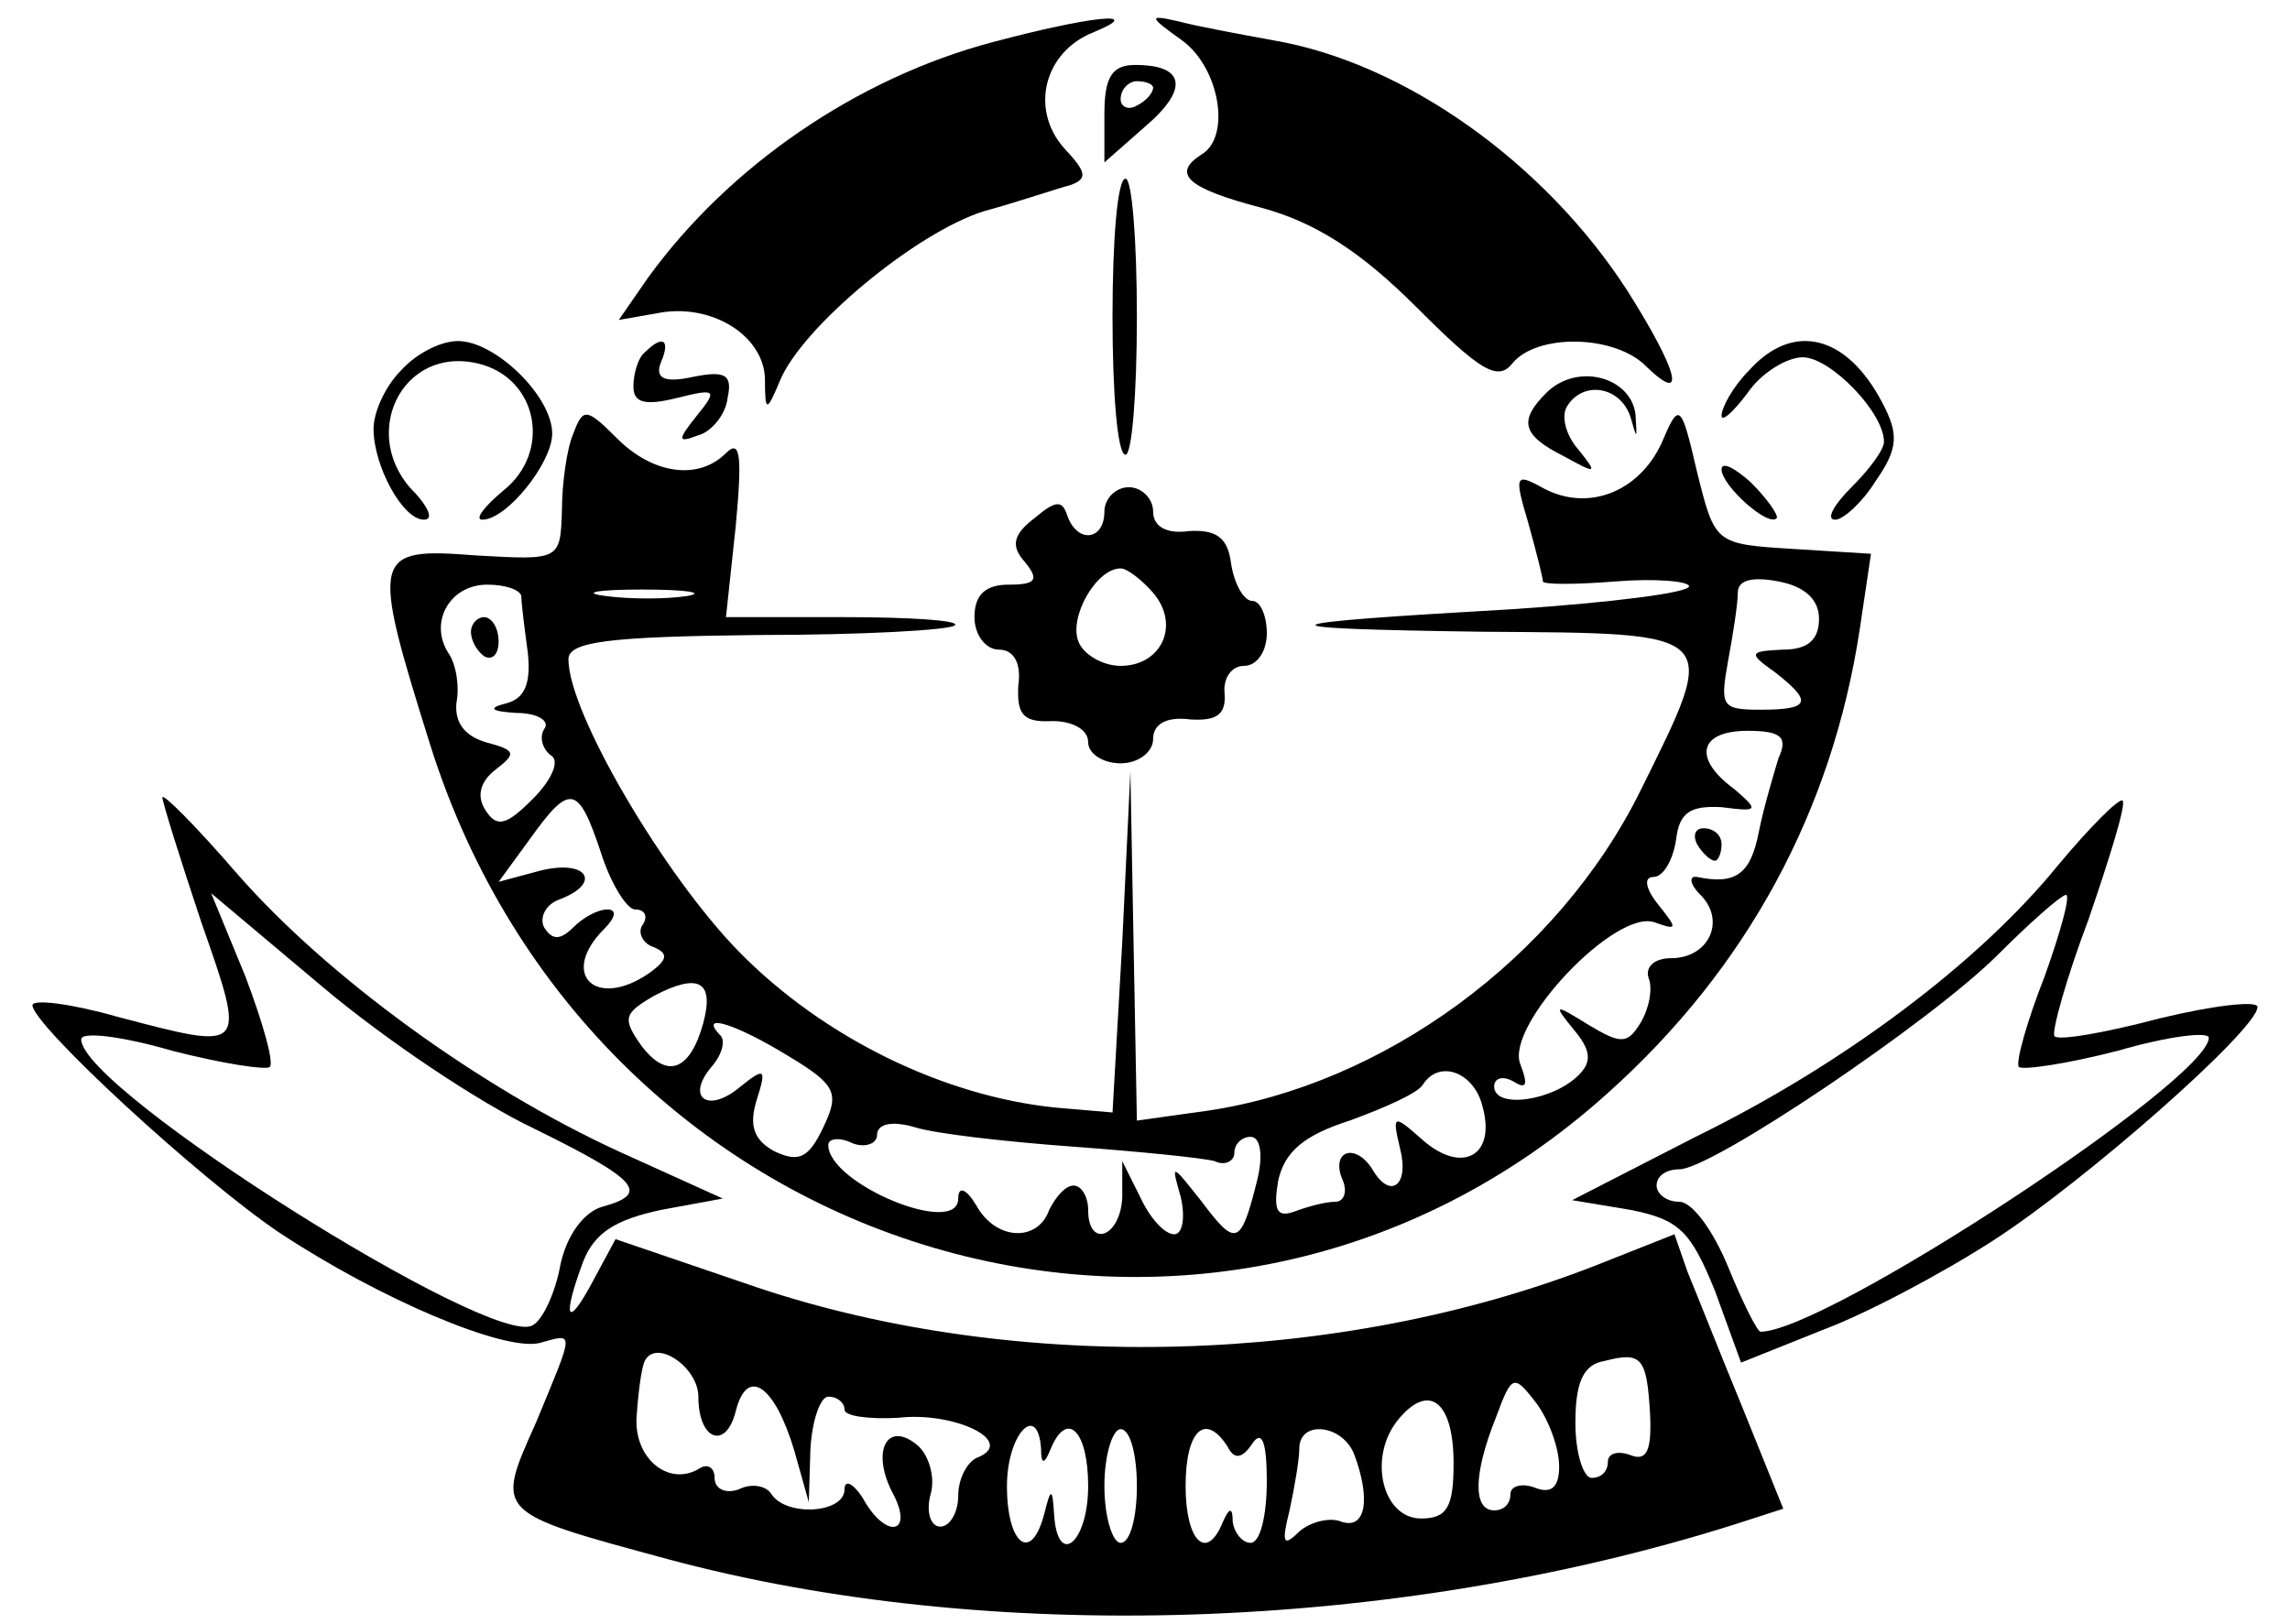 <?xml version="1.0" standalone="no"?>
<!DOCTYPE svg PUBLIC "-//W3C//DTD SVG 20010904//EN"
 "http://www.w3.org/TR/2001/REC-SVG-20010904/DTD/svg10.dtd">
<svg version="1.0" xmlns="http://www.w3.org/2000/svg"
 width="141pt" height="100pt" viewBox="0 0 141 100"
 preserveAspectRatio="xMidYMid meet">

<g transform="translate(0,100) scale(0.1,-0.1)"
fill="#000000" stroke="none">
<path d="M611 974 c-83 -22 -162 -76 -212 -145 l-18 -26 23 4 c33 7 66 -13 67
-40 0 -21 1 -21 9 -2 13 33 84 92 126 105 22 6 45 14 53 16 11 4 10 8 -4 23
-21 24 -12 59 18 71 34 14 -2 10 -62 -6z"/>
<path d="M728 975 c23 -17 30 -59 12 -70 -19 -12 -9 -21 37 -33 33 -9 61 -27
95 -61 39 -39 50 -46 59 -35 15 19 64 18 83 -2 25 -24 19 -2 -12 47 -51 79
-137 140 -217 154 -22 4 -49 9 -60 12 -18 4 -18 3 3 -12z"/>
<path d="M680 930 l0 -30 25 22 c27 23 25 38 -6 38 -14 0 -19 -7 -19 -30z m30
16 c0 -3 -4 -8 -10 -11 -5 -3 -10 -1 -10 4 0 6 5 11 10 11 6 0 10 -2 10 -4z"/>
<path d="M685 805 c0 -47 3 -85 8 -85 4 0 7 38 7 85 0 47 -3 85 -7 85 -5 0 -8
-38 -8 -85z"/>
<path d="M247 772 c-10 -10 -17 -26 -17 -36 0 -23 18 -56 31 -56 6 0 3 7 -5
16 -36 35 -9 92 39 80 36 -9 45 -54 15 -78 -12 -10 -18 -18 -13 -18 15 0 43
35 43 53 0 23 -35 57 -58 57 -11 0 -26 -8 -35 -18z"/>
<path d="M397 783 c-4 -3 -7 -13 -7 -21 0 -10 7 -12 27 -7 24 6 25 5 12 -11
-12 -15 -12 -17 1 -12 8 2 17 13 18 23 3 14 -1 17 -21 13 -18 -4 -24 -1 -20 9
6 14 1 17 -10 6z"/>
<path d="M1077 772 c-10 -10 -17 -23 -17 -28 0 -4 7 2 16 14 8 12 24 22 34 22
17 0 50 -34 50 -52 0 -5 -9 -17 -20 -28 -11 -11 -16 -20 -10 -20 5 0 17 11 25
24 14 20 14 29 4 48 -22 42 -55 50 -82 20z"/>
<path d="M952 758 c-17 -17 -15 -26 11 -39 20 -11 21 -11 9 4 -8 9 -11 21 -7
27 10 16 33 12 39 -7 4 -14 4 -14 3 2 -3 23 -36 32 -55 13z"/>
<path d="M353 733 c-4 -9 -7 -31 -7 -47 -1 -31 -1 -31 -53 -28 -64 5 -65 1
-28 -117 101 -320 482 -433 725 -214 86 77 138 174 155 285 l7 47 -48 3 c-48
3 -48 3 -59 47 -10 43 -11 44 -22 18 -14 -30 -45 -42 -72 -28 -18 10 -19 9
-10 -21 5 -18 9 -34 9 -36 0 -2 20 -2 45 0 25 2 45 0 45 -3 0 -4 -48 -10 -107
-14 -158 -9 -163 -12 -20 -14 148 -1 146 1 97 -98 -51 -103 -158 -181 -267
-197 l-43 -6 -2 107 -2 108 -5 -105 -6 -105 -35 3 c-69 7 -143 43 -195 96 -46
47 -105 147 -105 180 0 11 25 14 117 15 64 0 118 3 121 6 3 3 -28 5 -68 5
l-73 0 6 56 c4 43 3 54 -6 45 -17 -17 -45 -13 -67 9 -19 19 -21 19 -27 3z
m767 -114 c0 -13 -7 -19 -22 -19 -21 -1 -22 -2 -5 -14 23 -18 22 -23 -9 -23
-24 0 -25 2 -20 30 3 16 6 35 6 42 0 8 9 10 25 7 16 -3 25 -11 25 -23z m-799
14 c0 -5 2 -20 4 -35 2 -19 -2 -28 -13 -31 -12 -3 -10 -5 6 -6 13 0 21 -5 17
-10 -3 -5 -1 -12 4 -16 6 -3 1 -15 -11 -27 -16 -16 -22 -18 -29 -7 -6 9 -3 18
6 25 13 10 13 12 -6 17 -13 4 -19 12 -18 24 2 10 0 24 -5 31 -12 19 1 42 24
42 11 0 20 -3 21 -7z m102 0 c-13 -2 -35 -2 -50 0 -16 2 -5 4 22 4 28 0 40 -2
28 -4z m672 -100 c-3 -10 -9 -30 -12 -45 -5 -26 -14 -33 -38 -28 -5 1 -5 -4 2
-11 16 -16 5 -39 -18 -39 -10 0 -16 -5 -14 -12 3 -7 0 -20 -5 -28 -8 -13 -12
-13 -32 -1 -21 13 -22 13 -9 -3 11 -13 11 -20 3 -28 -16 -16 -52 -21 -52 -7 0
5 5 7 12 3 8 -5 9 -2 4 11 -9 24 59 96 83 87 14 -5 14 -4 2 11 -8 10 -9 17 -3
17 6 0 12 10 14 23 2 17 9 21 28 20 23 -3 23 -2 8 11 -26 19 -22 36 8 36 21 0
25 -4 19 -17z m-725 -58 c6 -19 16 -35 21 -35 6 0 8 -4 5 -9 -4 -5 0 -12 6
-14 10 -4 9 -8 -2 -16 -33 -23 -56 -1 -28 27 7 7 8 12 2 12 -6 0 -15 -5 -21
-11 -8 -8 -13 -8 -18 0 -3 6 1 14 9 17 27 10 18 25 -11 18 l-26 -7 19 26 c25
35 30 34 44 -8z m63 -105 c-8 -29 -22 -35 -38 -14 -12 17 -11 20 8 31 27 14
37 9 30 -17z m52 -20 c30 -18 32 -23 22 -44 -9 -19 -15 -22 -30 -15 -13 7 -16
16 -11 32 6 19 5 20 -10 8 -20 -17 -34 -7 -18 12 7 8 9 17 5 20 -13 14 11 6
42 -13z m428 -32 c8 -30 -13 -41 -37 -20 -18 16 -19 16 -14 -5 6 -23 -6 -32
-17 -13 -10 16 -25 12 -19 -5 4 -8 2 -15 -4 -15 -6 0 -17 -3 -25 -6 -11 -4
-13 1 -10 19 4 18 16 28 44 37 22 8 42 17 45 22 10 16 32 8 37 -14z m-253 -24
c41 -3 81 -7 88 -9 6 -3 12 0 12 5 0 6 5 10 10 10 6 0 8 -11 4 -27 -10 -40
-13 -41 -34 -13 -19 24 -19 24 -13 3 3 -13 1 -23 -4 -23 -6 0 -15 10 -21 23
l-11 22 0 -22 c-1 -25 -21 -32 -21 -8 0 8 -4 15 -9 15 -5 0 -11 -7 -15 -15 -7
-20 -33 -19 -45 3 -6 10 -11 12 -11 4 0 -24 -80 9 -80 33 0 4 7 5 15 1 8 -3
15 0 15 5 0 7 9 9 23 5 12 -4 56 -9 97 -12z"/>
<path d="M290 611 c0 -6 4 -12 8 -15 5 -3 9 1 9 9 0 8 -4 15 -9 15 -4 0 -8 -4
-8 -9z"/>
<path d="M1045 480 c3 -5 8 -10 11 -10 2 0 4 5 4 10 0 6 -5 10 -11 10 -5 0 -7
-4 -4 -10z"/>
<path d="M1060 711 c0 -10 29 -36 34 -30 1 2 -6 12 -16 22 -10 9 -18 13 -18 8z"/>
<path d="M680 685 c0 -18 -17 -20 -23 -2 -3 9 -7 9 -20 -2 -13 -10 -15 -17 -6
-27 9 -11 7 -14 -10 -14 -14 0 -21 -6 -21 -20 0 -11 7 -20 15 -20 9 0 14 -8
12 -22 -1 -18 3 -23 21 -22 12 0 22 -5 22 -13 0 -7 9 -13 20 -13 11 0 20 7 20
15 0 9 8 14 23 12 16 -1 22 3 21 16 -1 9 4 17 12 17 8 0 14 9 14 20 0 11 -4
20 -9 20 -5 0 -11 10 -13 23 -2 16 -9 21 -26 20 -14 -2 -22 3 -22 12 0 8 -7
15 -15 15 -8 0 -15 -7 -15 -15z m30 -50 c17 -20 5 -45 -20 -45 -11 0 -23 7
-26 15 -6 15 11 45 26 45 4 0 13 -7 20 -15z"/>
<path d="M100 509 c0 -3 11 -38 24 -77 28 -80 28 -79 -52 -58 -28 8 -52 11
-52 7 0 -12 103 -107 152 -140 62 -41 138 -73 160 -68 22 6 22 9 -2 -49 -25
-56 -26 -55 81 -84 197 -53 446 -45 656 21 l31 10 -25 62 c-14 34 -29 72 -34
84 l-8 23 -48 -19 c-158 -62 -357 -67 -516 -14 l-88 30 -14 -26 c-16 -30 -19
-23 -6 12 7 18 20 26 48 32 l38 7 -64 29 c-85 39 -179 107 -235 171 -25 29
-46 50 -46 47z m229 -204 c65 -32 71 -40 42 -48 -11 -3 -22 -17 -26 -36 -3
-17 -11 -34 -17 -37 -24 -15 -278 145 -278 176 0 5 25 2 56 -7 31 -8 58 -12
60 -10 3 2 -4 27 -15 56 l-21 51 69 -58 c38 -32 96 -71 130 -87z m101 -165 c0
-27 17 -33 23 -9 7 28 24 16 36 -24 l9 -32 1 33 c1 17 6 32 11 32 6 0 10 -4
10 -8 0 -4 15 -6 33 -5 34 4 72 -14 50 -24 -7 -2 -13 -13 -13 -24 0 -10 -5
-19 -11 -19 -6 0 -9 9 -6 20 3 10 -1 24 -8 30 -19 16 -29 -4 -15 -30 13 -25
-5 -28 -19 -2 -6 9 -11 11 -11 5 0 -15 -36 -17 -45 -3 -3 5 -12 7 -20 3 -8 -3
-15 0 -15 7 0 6 -4 9 -9 6 -19 -12 -41 6 -39 32 1 15 3 30 5 34 7 14 33 -4 33
-22z m586 -11 c1 -22 -2 -29 -12 -25 -8 3 -14 1 -14 -4 0 -6 -4 -10 -10 -10
-5 0 -10 15 -10 34 0 25 5 36 18 38 23 6 26 2 28 -33z m-56 -32 c0 -13 -5 -17
-15 -13 -8 3 -15 1 -15 -4 0 -6 -4 -10 -10 -10 -13 0 -13 22 1 57 10 27 11 27
25 9 8 -11 14 -28 14 -39z m-65 2 c0 -27 -4 -34 -20 -34 -24 0 -33 38 -14 61
19 23 34 11 34 -27z m-254 9 c0 -10 2 -10 6 0 10 24 23 11 23 -23 0 -35 -19
-51 -21 -17 -1 16 -2 16 -6 0 -8 -31 -23 -19 -23 17 0 32 19 52 21 23z m59
-23 c0 -19 -4 -35 -10 -35 -5 0 -10 16 -10 35 0 19 5 35 10 35 6 0 10 -16 10
-35z m56 24 c4 -8 9 -7 15 2 6 9 9 1 9 -23 0 -21 -4 -38 -10 -38 -5 0 -10 6
-11 13 0 9 -2 9 -6 0 -10 -25 -23 -12 -23 22 0 34 12 46 26 24z m78 -5 c10
-27 7 -46 -8 -41 -7 3 -19 0 -26 -6 -10 -10 -11 -7 -6 13 3 14 6 31 6 38 0 18
27 15 34 -4z"/>
<path d="M1267 467 c-48 -59 -131 -122 -223 -167 l-76 -39 36 -6 c30 -6 37
-13 52 -50 l16 -44 50 20 c27 10 74 35 105 55 56 36 163 130 163 144 0 4 -27
1 -60 -7 -34 -9 -63 -14 -65 -11 -2 2 7 35 21 72 13 38 23 70 21 73 -2 2 -20
-16 -40 -40z m-8 -68 c-11 -28 -18 -53 -16 -56 3 -2 30 2 61 10 31 9 56 12 56
8 0 -26 -236 -181 -276 -181 -2 0 -11 18 -20 40 -9 22 -22 40 -30 40 -8 0 -14
5 -14 10 0 6 6 10 14 10 20 0 155 91 196 132 19 19 38 36 42 37 3 0 -3 -22
-13 -50z"/>
</g>
</svg>

